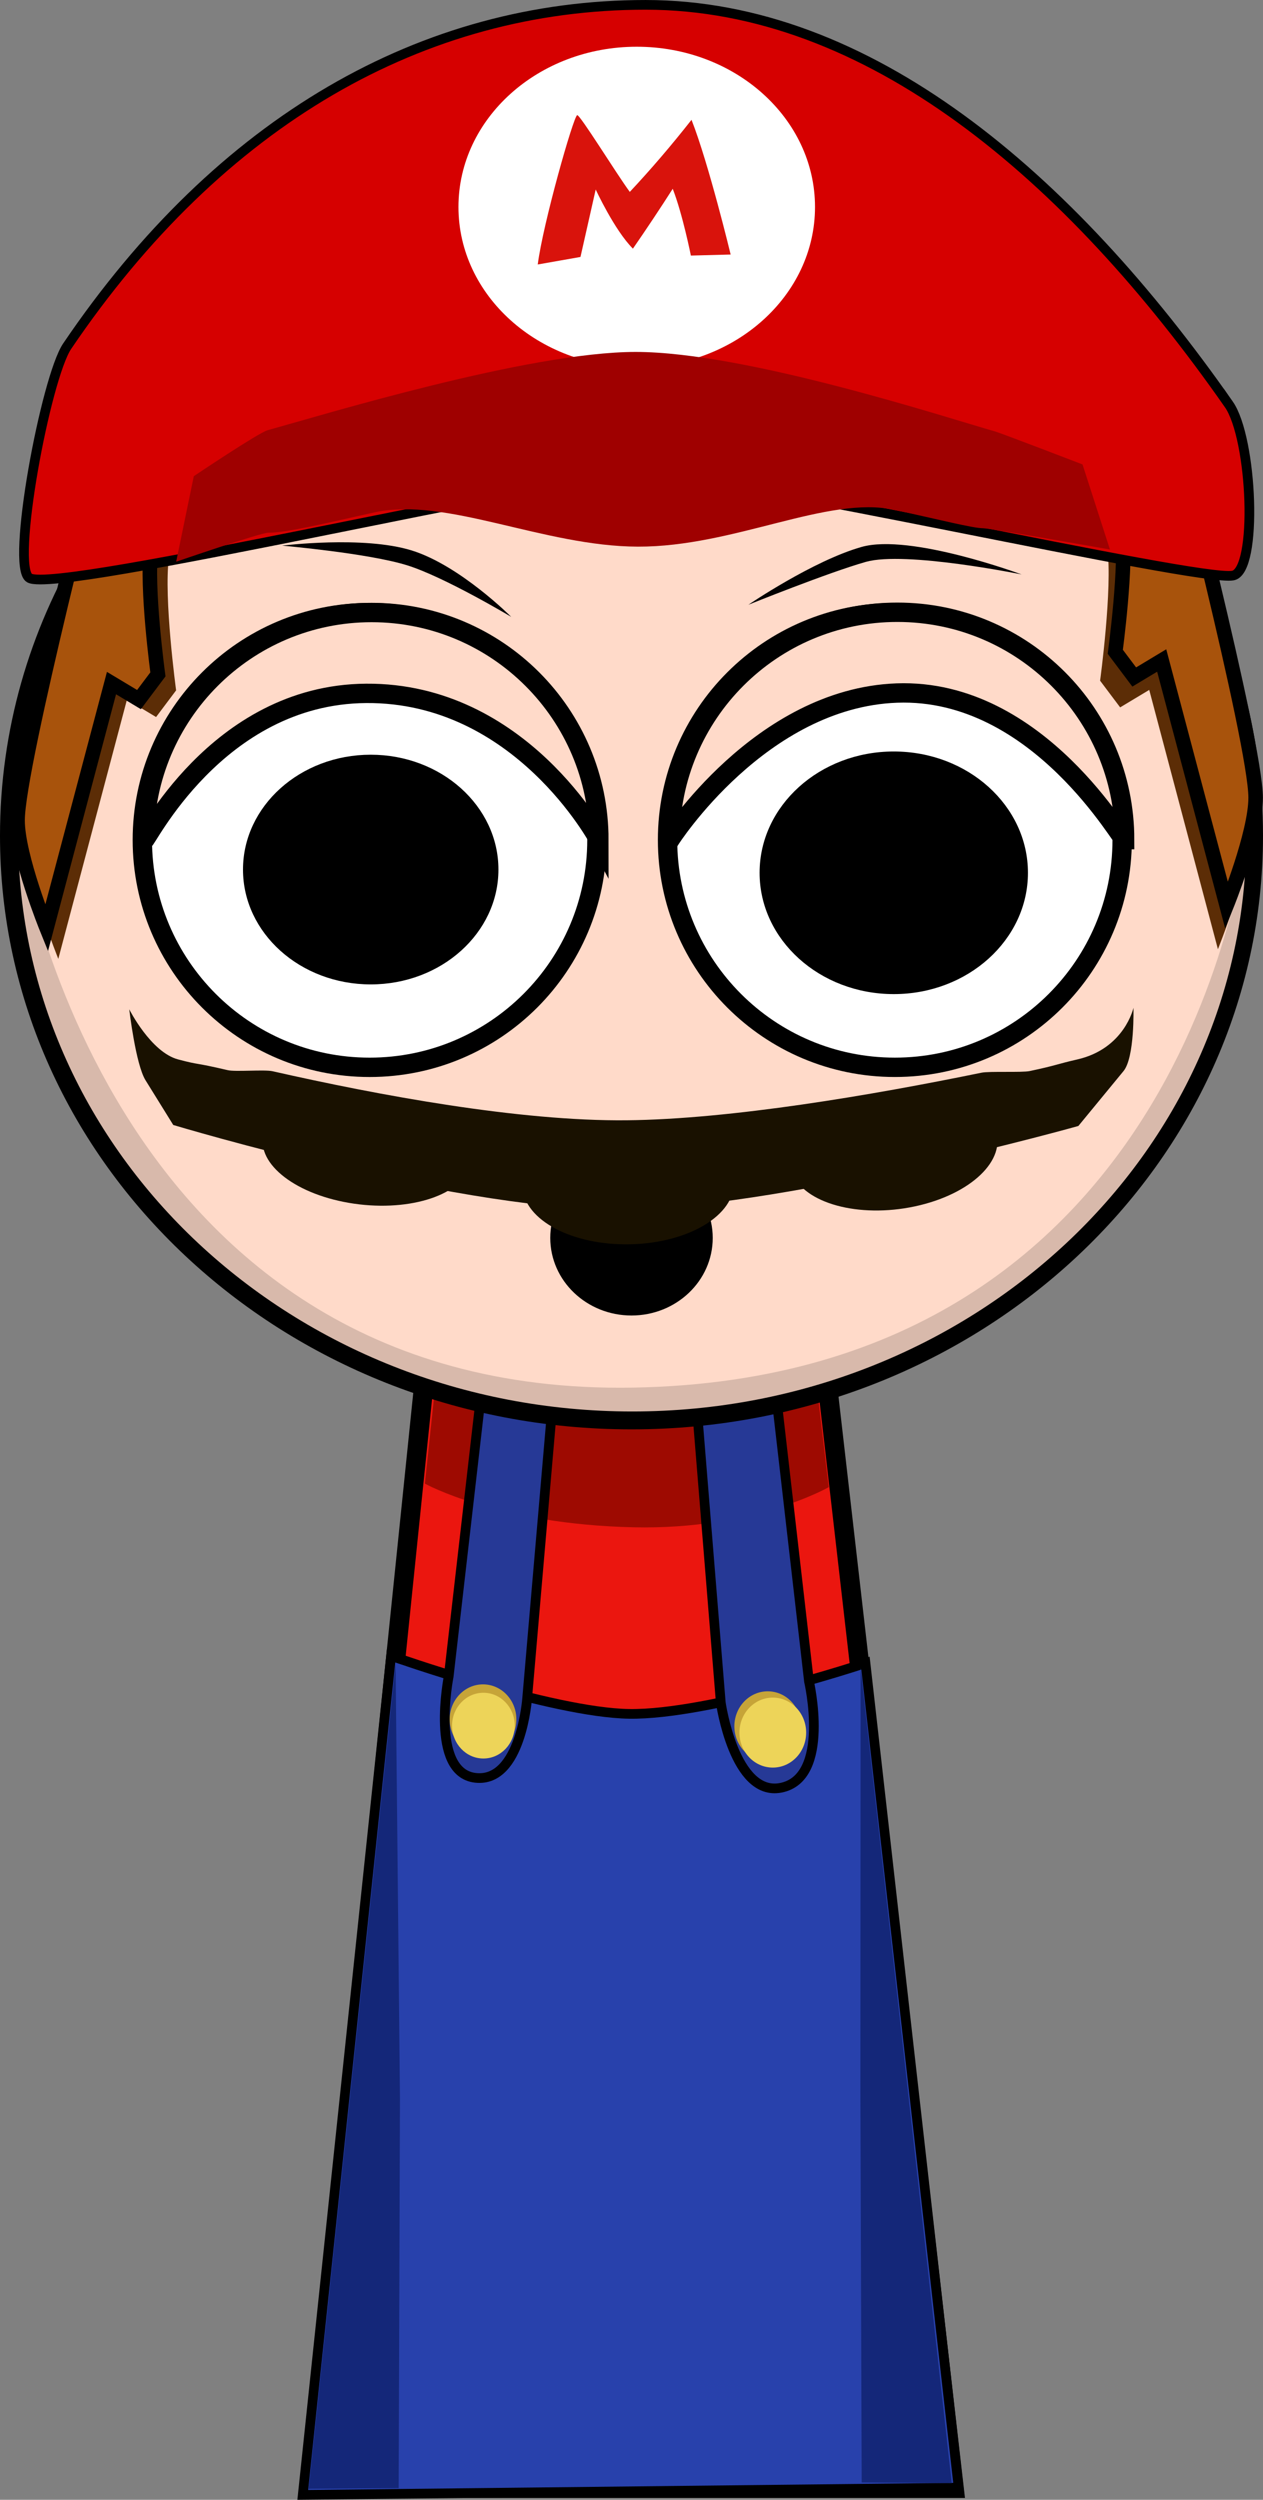 <svg version="1.1" xmlns="http://www.w3.org/2000/svg" xmlns:xlink="http://www.w3.org/1999/xlink" width="130.474" height="258.162" viewBox="0,0,130.474,258.162"><rect x="0" y="0" width="130.474" height="258.162" fill="#808080" stroke="none"/><g transform="translate(-254.523,-50.49)"><g data-paper-data="{&quot;isPaintingLayer&quot;:true}" stroke-linecap="butt" stroke-linejoin="miter" stroke-miterlimit="10" stroke-dasharray="" stroke-dashoffset="0" style="mix-blend-mode: normal"><path d="M286.587,307.459l13.574,-132l37.783,0.158l15.143,131.842z" data-paper-data="{&quot;index&quot;:null}" fill="#eb160f" fill-rule="nonzero" stroke="#000000" stroke-width="2"/><path d="M340.137,204.072c0,0 -7.676,4.425 -20.16,4.146c-14.044,-0.314 -21.559,-4.51 -21.559,-4.51l2.767,-26.106l35.831,0.142l3.121,26.328z" data-paper-data="{&quot;index&quot;:null}" fill="#9e0a01" fill-rule="nonzero" stroke="#000000" stroke-width="0"/><path d="M285.8,308.146l9.125,-86.65c0,0 16.536,5.867 24.591,5.99c8.275,0.127 24.415,-5.24 24.415,-5.24l9.625,85.15z" data-paper-data="{&quot;index&quot;:null}" fill="#2841ac" fill-rule="nonzero" stroke="#000000" stroke-width="1"/><path d="M303.649,234.094c-4.754,-0.527 -2.774,-10.473 -2.774,-10.473l3.5,-30.462l7.331,1.111l-2.722,31.573c0,0 -0.615,8.773 -5.334,8.251z" data-paper-data="{&quot;index&quot;:null}" fill="#263996" fill-rule="nonzero" stroke="#000000" stroke-width="1"/><path d="M335.175,235.122c-4.801,0.925 -6.189,-8.778 -6.189,-8.778l-2.611,-32.129l8.219,-0.556l3.5,30.462c0,0 2.307,9.994 -2.919,11.001z" data-paper-data="{&quot;index&quot;:null}" fill="#263996" fill-rule="nonzero" stroke="#000000" stroke-width="1"/><path d="M378.062,104.84c0.011,0.059 -119.655,2.951 -119.403,2.418c2.478,-5.25 3.116,-16.012 14.378,-27.968c8.211,-8.717 20.103,-20.318 52.161,-19.807c21.58,0.652 30.256,10.452 37.903,17.321c14.163,12.722 14.589,26.08 14.961,28.037z" data-paper-data="{&quot;index&quot;:null}" fill="#a8530c" fill-rule="nonzero" stroke="none" stroke-width="1.5"/><path d="M319.76,197.104c-35.477,0 -64.237,-26.996 -64.237,-60.298c0,-21.505 11.993,-40.381 30.044,-51.056c9.902,-5.855 22.441,-8.861 35.964,-8.757c13.524,0.104 32.224,7.537 33.309,9.292c17.555,10.763 29.157,29.37 29.157,50.521c0,33.302 -28.76,60.298 -64.237,60.298z" data-paper-data="{&quot;index&quot;:null}" fill="#ffdac9" fill-rule="nonzero" stroke="#000000" stroke-width="2"/><path d="M319.837,196.257c-35.035,0 -63.437,-26.594 -63.437,-59.398c0,-1.019 7.95,57.904 63.514,56.934c58.154,-1.015 63.36,-57.662 63.36,-56.934c0,32.805 -28.402,59.398 -63.437,59.398z" data-paper-data="{&quot;index&quot;:null}" fill="#d8b9ab" fill-rule="nonzero" stroke="#000000" stroke-width="0"/><path d="M373.245,121.738l-3.005,1.805l-2.071,-2.756c0,0 1.302,-9.575 0.742,-13.704c-0.631,-4.649 -4.34,-12.814 -4.34,-12.814h9.525c0,0 9.419,36.44 9.419,42.469c0,3.939 -3.175,11.778 -3.175,11.778z" data-paper-data="{&quot;index&quot;:null}" fill="#5c2d06" fill-rule="nonzero" stroke="#000000" stroke-width="0"/><path d="M346.966,160.715c-12.968,0 -23.481,-10.513 -23.481,-23.481c0,-12.968 10.513,-23.481 23.481,-23.481c12.968,0 23.481,10.513 23.481,23.481c0,12.968 -10.513,23.481 -23.481,23.481z" data-paper-data="{&quot;index&quot;:null}" fill="#ffffff" fill-rule="nonzero" stroke="#000000" stroke-width="2"/><path d="M374.533,118.701l-2.839,1.705l-1.957,-2.605c0,0 1.23,-9.048 0.701,-12.949c-0.596,-4.393 -4.101,-12.108 -4.101,-12.108h9c0,0 8.9,34.431 8.9,40.129c0,3.721 -3,11.129 -3,11.129z" data-paper-data="{&quot;index&quot;:null}" fill="#a8530c" fill-rule="nonzero" stroke="#000000" stroke-width="1.5"/><path d="M360.715,140.626c0,6.919 -6.206,12.528 -13.861,12.528c-7.655,0 -13.861,-5.609 -13.861,-12.528c0,-6.919 6.206,-12.528 13.861,-12.528c7.655,0 13.861,5.609 13.861,12.528z" data-paper-data="{&quot;index&quot;:null}" fill="#000000" fill-rule="nonzero" stroke="none" stroke-width="0"/><path d="M269.227,137.235c0,-12.968 10.513,-23.481 23.481,-23.481c12.968,0 23.481,10.513 23.481,23.481c0,12.968 -10.513,23.481 -23.481,23.481c-12.968,0 -23.481,-10.513 -23.481,-23.481z" data-paper-data="{&quot;index&quot;:null}" fill="#ffffff" fill-rule="nonzero" stroke="#000000" stroke-width="2"/><path d="M279.626,140.292c0,-6.551 5.907,-11.861 13.194,-11.861c7.287,0 13.194,5.31 13.194,11.861c0,6.551 -5.907,11.861 -13.194,11.861c-7.287,0 -13.194,-5.31 -13.194,-11.861z" data-paper-data="{&quot;index&quot;:null}" fill="#000000" fill-rule="nonzero" stroke="none" stroke-width="0"/><path d="M343.967,108.517c-3.883,1.1 -12.132,4.429 -12.132,4.429c0,0 6.667,-4.547 11.695,-5.972c5.029,-1.425 16.528,2.839 16.528,2.839c0,0 -12.033,-2.446 -16.091,-1.296z" data-paper-data="{&quot;index&quot;:null}" fill="#000000" fill-rule="nonzero" stroke="none" stroke-width="0"/><path d="M296.583,108.87c-4.028,-1.252 -12.919,-2.03 -12.919,-2.03c0,0 8.404,-1.053 13.395,0.499c4.991,1.551 10.275,6.858 10.275,6.858c0,0 -6.897,-4.129 -10.752,-5.327z" data-paper-data="{&quot;index&quot;:null}" fill="#000000" fill-rule="nonzero" stroke="none" stroke-width="0"/><path d="M260.546,149.514c0,0 -3.175,-7.839 -3.175,-11.778c0,-6.029 9.419,-42.469 9.419,-42.469h9.525c0,0 -3.709,8.165 -4.34,12.814c-0.56,4.129 0.742,13.704 0.742,13.704l-2.071,2.756l-3.005,-1.805z" data-paper-data="{&quot;index&quot;:null}" fill="#5c2d06" fill-rule="nonzero" stroke="#000000" stroke-width="0"/><path d="M259.337,146.335c0,0 -3,-7.407 -3,-11.129c0,-5.697 8.9,-40.129 8.9,-40.129h9c0,0 -3.505,7.715 -4.101,12.108c-0.529,3.901 0.701,12.949 0.701,12.949l-1.957,2.605l-2.839,-1.705z" data-paper-data="{&quot;index&quot;:null}" fill="#a8530c" fill-rule="nonzero" stroke="#000000" stroke-width="1.5"/><path d="M370.702,137.201c0,0.617 -8.799,-15.675 -23.528,-15.139c-14.114,0.514 -23.433,15.139 -23.433,15.139c0,-12.968 10.513,-23.481 23.481,-23.481c12.968,0 23.481,10.513 23.481,23.481z" data-paper-data="{&quot;index&quot;:null}" fill="#ffdac9" fill-rule="nonzero" stroke="#000000" stroke-width="2"/><path d="M292.354,122.096c-15.553,0.106 -22.925,15.737 -22.925,15.131c0,-12.968 10.513,-23.481 23.481,-23.481c12.968,0 23.481,10.513 23.481,23.481c0,0 -8.084,-15.24 -24.036,-15.131z" data-paper-data="{&quot;index&quot;:null}" fill="#ffdac9" fill-rule="nonzero" stroke="#000000" stroke-width="2"/><path d="M381.462,92.24c2.467,3.53 3.023,17.213 0.423,17.692c-3.611,0.665 -52.484,-10.525 -60.923,-10.525c-8.106,0 -60.414,12.439 -63.391,10.781c-1.991,-1.109 1.692,-20.701 3.891,-23.947c15.813,-23.345 36.813,-35.25 59.75,-35.25c22.979,0 43.729,17.607 60.25,41.25z" data-paper-data="{&quot;index&quot;:null}" fill="#d60000" fill-rule="nonzero" stroke="#000000" stroke-width="1"/><path d="M320.301,55.316c10.171,0 18.417,7.409 18.417,16.55c0,9.14 -8.245,16.55 -18.417,16.55c-10.171,0 -18.417,-7.409 -18.417,-16.55c0,-9.14 8.245,-16.55 18.417,-16.55z" data-paper-data="{&quot;index&quot;:null}" fill="#ffffff" fill-rule="nonzero" stroke="none" stroke-width="0"/><path d="M304.421,224.439c1.903,0 3.446,1.618 3.446,3.614c0,1.996 -1.543,3.614 -3.446,3.614c-1.903,0 -3.446,-1.618 -3.446,-3.614c0,-1.996 1.543,-3.614 3.446,-3.614z" data-paper-data="{&quot;index&quot;:null}" fill="#c6a438" fill-rule="nonzero" stroke="none" stroke-width="0"/><path d="M333.832,225.156c1.903,0 3.446,1.618 3.446,3.614c0,1.996 -1.543,3.614 -3.446,3.614c-1.903,0 -3.446,-1.618 -3.446,-3.614c0,-1.996 1.543,-3.614 3.446,-3.614z" data-paper-data="{&quot;index&quot;:null}" fill="#c6a438" fill-rule="nonzero" stroke="none" stroke-width="0"/><path d="M356.099,105.045c-1.078,-0.003 -4.447,-0.873 -9.2,-1.905c-6.894,-1.497 -16.533,3.832 -26.479,3.804c-9.759,-0.027 -19.821,-5.181 -27.234,-3.535c-5.121,1.137 -9.057,2.1 -10.945,2.095c-0.8,-0.002 -9.518,2.997 -9.518,2.997l1.821,-8.833c0,0 6.676,-4.486 7.626,-4.748c5.707,-1.574 26.98,-8.085 38.017,-8.085c11.427,0 32.25,6.832 37.13,8.211c0.654,0.185 9.036,3.408 9.036,3.408l2.833,8.786c0,0 -12.361,-2.192 -13.089,-2.194z" data-paper-data="{&quot;index&quot;:null}" fill="#9f0000" fill-rule="nonzero" stroke="#000000" stroke-width="0"/><path d="M310.075,77.805c0.533,-4.196 3.67,-15.229 4.07,-15.422c0.257,-0.124 4.032,6.011 5.439,7.925c2.185,-2.332 4.31,-4.814 6.376,-7.445c1.785,4.54 4.043,13.912 4.043,13.912l-4.11,0.109c0,0 -0.848,-4.264 -1.874,-6.897c-1.188,1.867 -2.764,4.236 -4.113,6.182c-1.91,-1.911 -3.844,-6.109 -3.844,-6.109l-1.572,6.965l-4.416,0.779z" data-paper-data="{&quot;index&quot;:null}" fill="#d9130c" fill-rule="evenodd" stroke="none" stroke-width="1"/><path d="M334.357,225.806c1.903,0 3.446,1.618 3.446,3.614c0,1.996 -1.543,3.614 -3.446,3.614c-1.903,0 -3.446,-1.618 -3.446,-3.614c0,-1.996 1.543,-3.614 3.446,-3.614z" data-paper-data="{&quot;index&quot;:null}" fill="#edd459" fill-rule="nonzero" stroke="none" stroke-width="0"/><path d="M304.461,225.306c1.788,0 3.237,1.52 3.237,3.395c0,1.875 -1.449,3.395 -3.237,3.395c-1.788,0 -3.237,-1.52 -3.237,-3.395c0,-1.875 1.449,-3.395 3.237,-3.395z" data-paper-data="{&quot;index&quot;:null}" fill="#edd459" fill-rule="nonzero" stroke="none" stroke-width="0"/><path d="M343.54,306.859l-0.133,-40.233l0.022,-43.933l9.411,84.233z" data-paper-data="{&quot;index&quot;:null}" fill="#142779" fill-rule="nonzero" stroke="none" stroke-width="0"/><path d="M286.407,307.513l8.983,-85.162l0.451,44.862l-0.133,40.233z" data-paper-data="{&quot;index&quot;:null}" fill="#142779" fill-rule="nonzero" stroke="none" stroke-width="0"/><path d="M365.921,166.774c0,0 -29.012,8.136 -46.284,8.63c-16.619,0.476 -47.216,-8.734 -47.216,-8.734c0,0 -1.89,-3.046 -2.866,-4.621c-1.021,-1.647 -1.679,-7.325 -1.679,-7.325c0,0 2.22,4.426 5.049,5.176c2.397,0.635 1.401,0.237 5.139,1.113c0.774,0.181 3.792,-0.079 4.607,0.105c11.013,2.495 25.519,5.179 36.581,5.067c10.784,-0.109 25.316,-2.589 36.669,-4.914c0.82,-0.168 4.18,-0.002 4.964,-0.167c2.775,-0.585 2.753,-0.704 4.931,-1.203c4.885,-1.12 5.798,-5.331 5.798,-5.331c0,0 0.142,5.115 -1.028,6.537c-1.41,1.714 -4.665,5.669 -4.665,5.669z" data-paper-data="{&quot;index&quot;:null}" fill="#191100" fill-rule="nonzero" stroke="none" stroke-width="0"/><path d="M319.76,170.32c4.635,0 8.392,3.588 8.392,8.013c0,4.426 -3.757,8.013 -8.392,8.013c-4.635,0 -8.392,-3.588 -8.392,-8.013c0,-4.426 3.757,-8.013 8.392,-8.013z" data-paper-data="{&quot;index&quot;:null}" fill="#000000" fill-rule="nonzero" stroke="none" stroke-width="0"/><path d="M344.671,163.663c5.794,-1.238 11.468,0.313 12.672,3.465c1.204,3.152 -2.517,6.711 -8.311,7.949c-5.794,1.238 -11.468,-0.313 -12.672,-3.465c-1.204,-3.152 2.517,-6.711 8.311,-7.949z" data-paper-data="{&quot;index&quot;:null}" fill="#191100" fill-rule="nonzero" stroke="none" stroke-width="0"/><path d="M308.516,173.073c-0.132,-3.41 4.644,-6.289 10.667,-6.43c6.023,-0.141 11.013,2.508 11.146,5.918c0.132,3.41 -4.644,6.289 -10.667,6.43c-6.023,0.141 -11.013,-2.508 -11.146,-5.918z" data-paper-data="{&quot;index&quot;:null}" fill="#191100" fill-rule="nonzero" stroke="none" stroke-width="0"/><path d="M294.281,163.695c5.859,1.008 9.776,4.291 8.75,7.333c-1.026,3.043 -6.607,4.692 -12.466,3.685c-5.859,-1.008 -9.776,-4.291 -8.75,-7.333c1.026,-3.043 6.607,-4.692 12.466,-3.685z" data-paper-data="{&quot;index&quot;:null}" fill="#191100" fill-rule="nonzero" stroke="none" stroke-width="0"/></g></g></svg>
